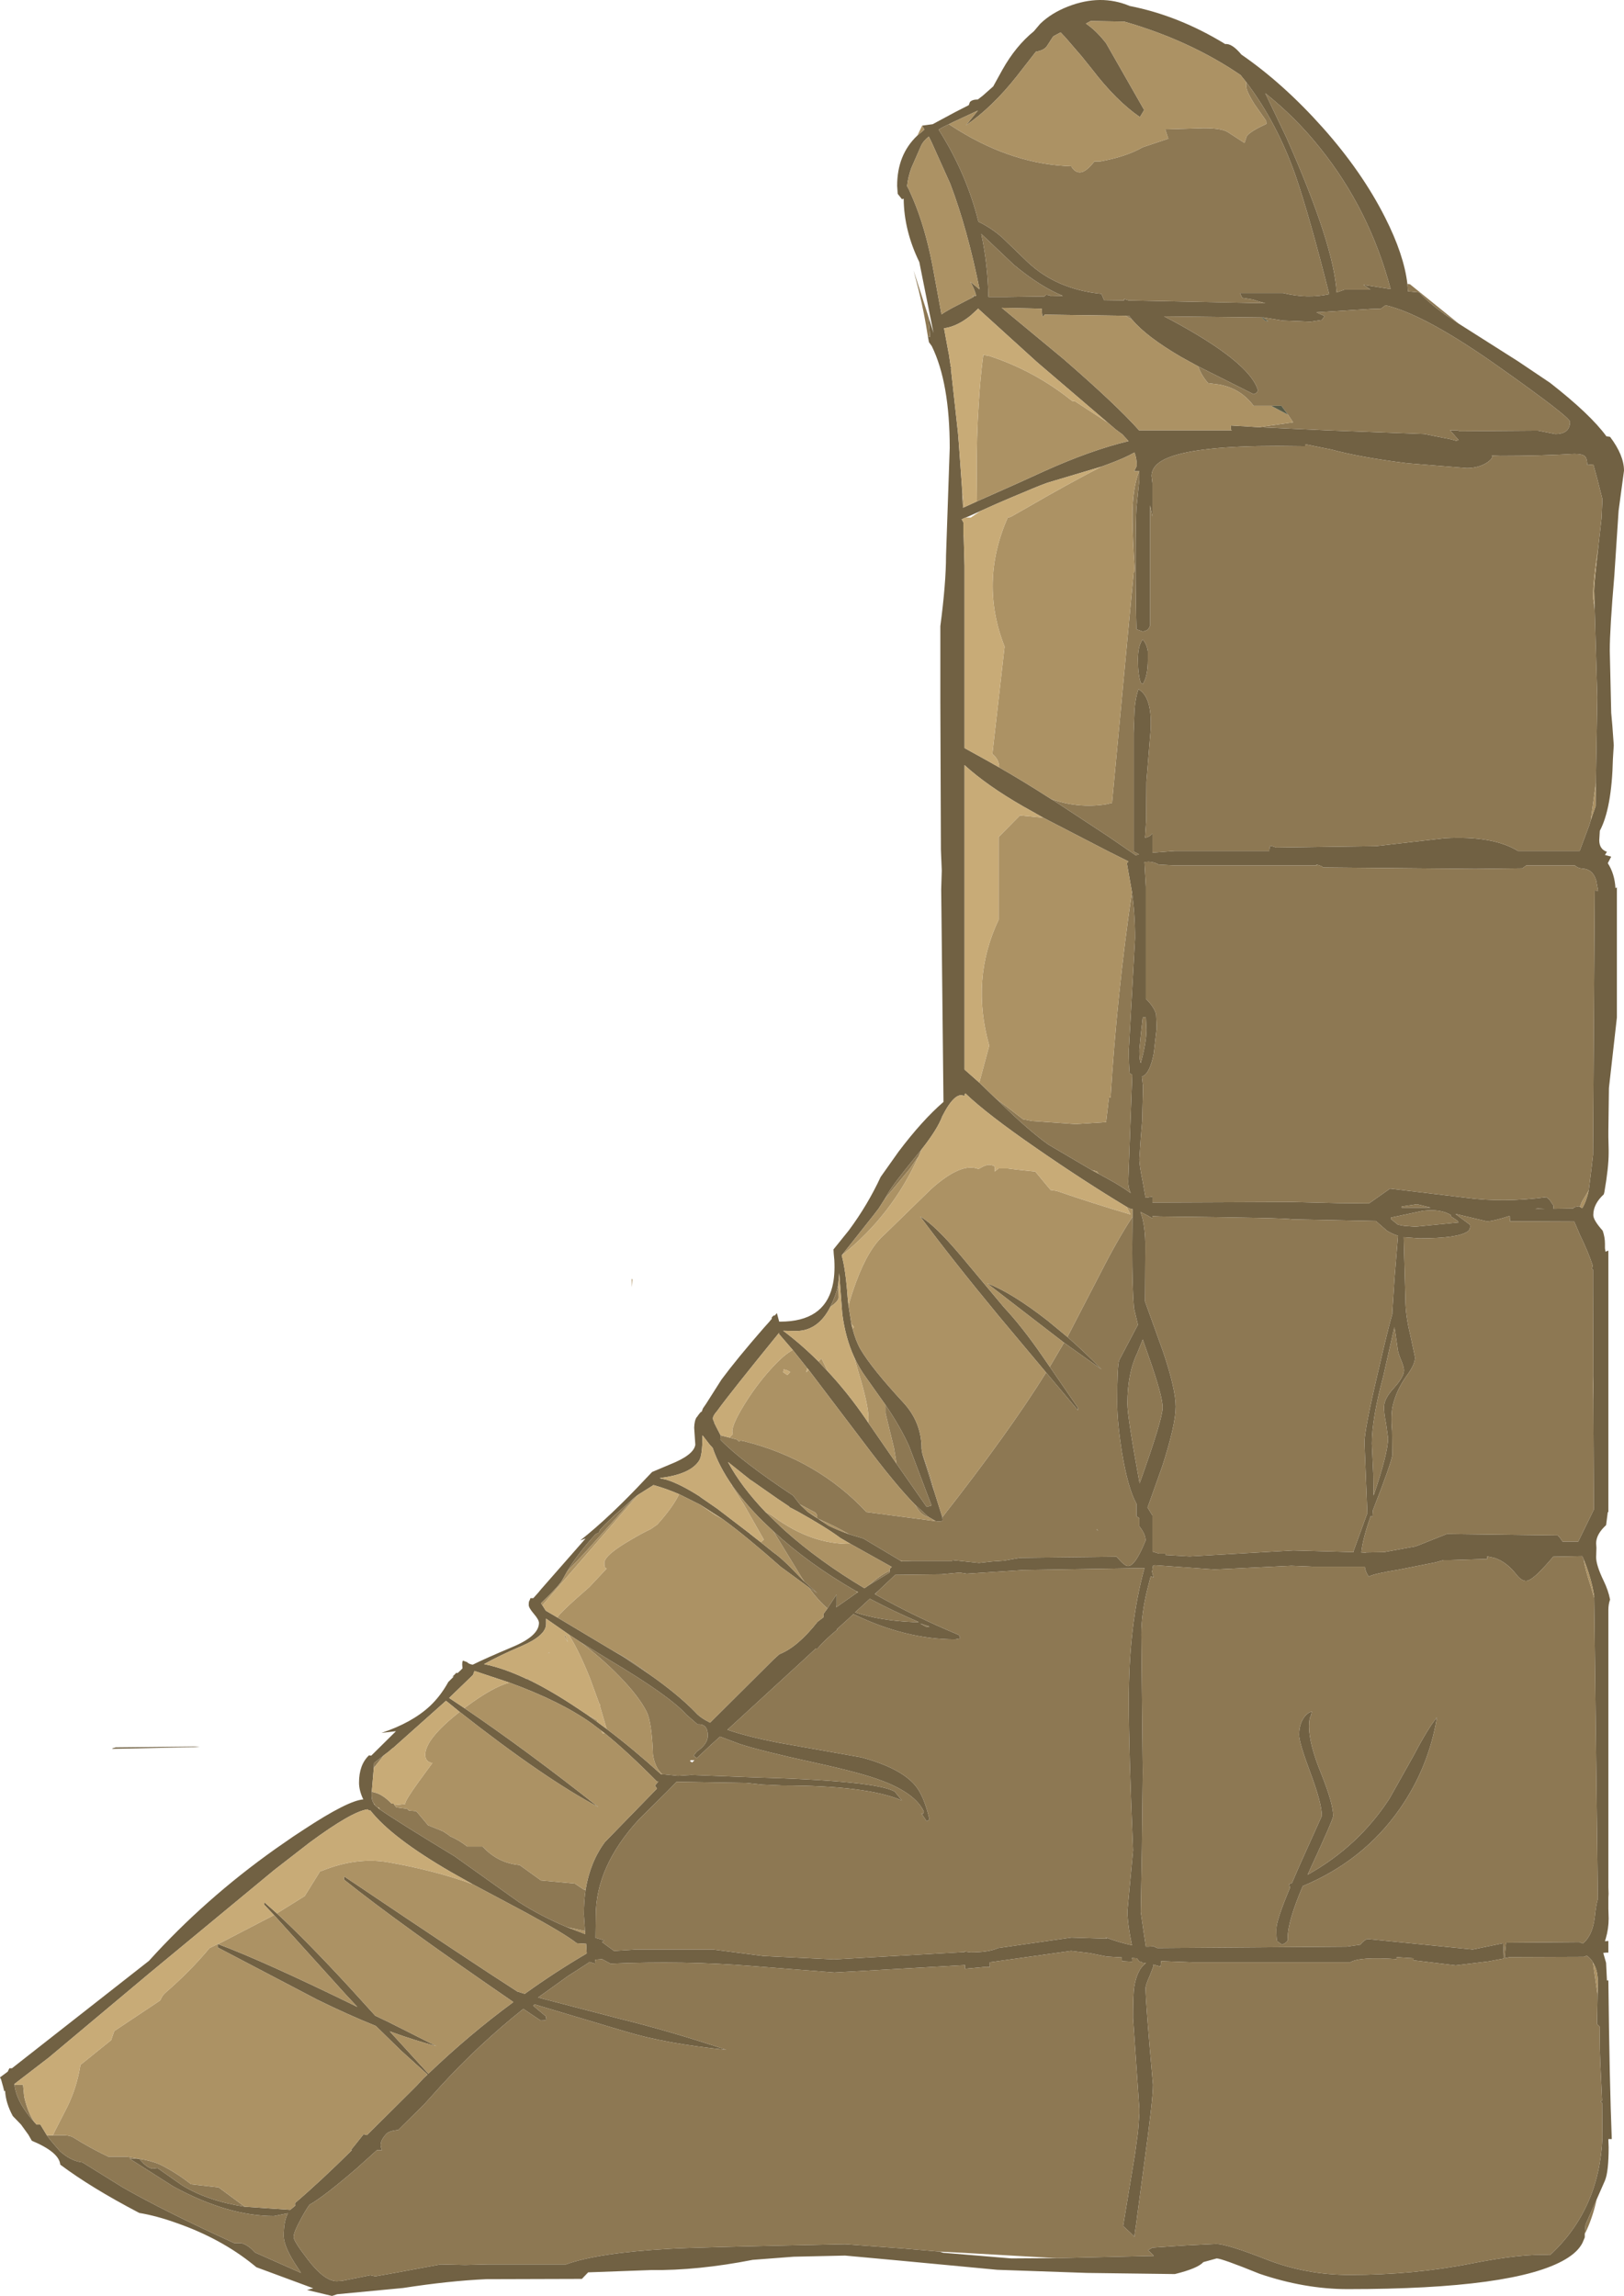 <?xml version="1.0" encoding="UTF-8" standalone="no"?>
<svg xmlns:ffdec="https://www.free-decompiler.com/flash" xmlns:xlink="http://www.w3.org/1999/xlink" ffdec:objectType="frame" height="403.9px" width="285.65px" xmlns="http://www.w3.org/2000/svg">
  <g transform="matrix(1.0, 0.0, 0.0, 1.0, 0.0, 0.0)">
    <use ffdec:characterId="1468" height="403.9" transform="matrix(1.0, 0.0, 0.0, 1.0, 0.0, 0.0)" width="285.65" xlink:href="#shape0"/>
  </g>
  <defs>
    <g id="shape0" transform="matrix(1.0, 0.0, 0.0, 1.0, 0.0, 0.0)">
      <path d="M221.4 75.15 L233.4 75.7 250.5 76.35 255.3 77.3 256.15 77.55 256.55 77.4 255.05 75.7 256.35 75.7 256.8 75.85 270.5 75.75 273.55 76.35 Q276.15 76.35 276.15 74.2 276.15 73.4 264.1 64.85 250.7 55.3 243.7 53.7 L242.9 54.3 241.15 54.35 231.55 54.95 233.0 55.6 232.5 56.3 230.5 56.6 225.65 56.4 222.25 55.85 222.15 55.85 221.95 55.85 204.75 55.65 Q207.4 57.0 210.5 58.85 220.0 64.55 221.25 68.6 221.25 69.1 220.5 69.35 L210.75 64.45 207.75 62.8 Q201.6 59.2 199.15 56.25 L199.1 56.2 198.6 55.55 198.0 55.55 183.75 55.35 183.5 55.7 Q183.25 55.75 183.25 54.3 L176.2 54.15 187.0 63.1 Q196.4 71.25 200.35 75.7 L216.7 75.7 216.5 75.6 216.5 74.85 221.4 75.15 M256.6 56.95 L267.0 63.55 272.65 67.35 Q279.75 72.9 282.55 76.75 L283.2 76.85 Q285.65 80.1 285.65 82.8 L284.7 89.85 283.95 101.25 Q283.15 110.6 283.15 114.45 L283.4 125.4 283.6 127.65 283.85 131.1 283.7 133.5 Q283.5 142.2 281.4 146.15 L281.3 147.8 Q281.3 149.4 282.65 149.85 L282.3 150.4 283.4 150.7 282.8 151.85 Q284.0 153.7 284.15 156.25 L284.4 156.1 284.4 179.0 283.0 191.4 282.9 198.95 282.9 200.0 282.95 202.25 282.95 202.85 Q282.95 205.4 282.2 209.7 L282.1 210.1 Q280.25 211.8 280.25 213.75 280.25 214.65 281.9 216.5 282.3 217.65 282.3 218.8 L282.3 219.6 282.4 220.2 282.9 220.0 282.9 266.0 282.8 266.0 282.5 268.3 Q280.75 269.9 280.75 271.5 L280.8 272.3 280.75 273.95 Q280.75 275.35 282.05 278.05 282.9 279.8 283.2 281.4 282.9 282.2 282.9 283.25 L282.9 285.1 282.9 300.85 282.9 331.8 282.9 333.95 282.9 335.75 282.95 337.5 Q282.95 339.3 282.45 341.0 L282.3 341.5 282.9 341.45 282.9 343.5 282.55 343.5 282.0 343.55 282.5 345.3 282.65 348.4 282.9 348.4 Q283.1 366.35 283.5 376.3 L282.9 376.3 282.95 377.75 Q282.95 382.05 282.3 383.6 L280.85 386.9 278.9 391.3 278.75 393.0 278.75 393.6 278.35 394.55 Q277.55 396.15 275.35 397.45 266.5 402.7 237.05 402.7 229.5 402.7 221.55 400.0 214.9 397.3 214.0 397.3 L211.65 397.95 Q210.7 399.05 206.65 400.05 L191.2 399.85 175.4 399.3 158.45 397.7 148.65 396.8 139.6 397.0 132.4 397.55 Q122.7 399.45 114.45 399.35 L103.45 399.75 102.35 400.9 85.5 400.95 Q78.95 401.25 70.9 402.5 L59.3 403.6 58.4 403.9 54.0 402.85 55.1 402.55 45.1 398.85 44.55 398.4 Q38.85 393.8 31.15 391.1 27.55 389.8 24.5 389.3 16.0 384.85 10.6 380.8 10.4 378.6 5.6 376.6 L5.0 375.55 3.7 373.75 2.25 372.25 Q1.0 369.95 0.9 367.8 L0.75 367.9 0.55 367.1 0.2 365.85 0.0 365.45 1.35 364.45 1.65 363.85 2.1 363.85 26.2 344.95 Q36.05 334.05 48.45 325.25 L51.55 323.1 53.45 321.85 Q61.2 316.75 63.9 316.55 63.15 315.0 63.15 313.6 63.15 310.45 64.9 308.8 L65.3 308.85 69.65 304.55 67.1 304.85 Q72.5 303.05 75.65 300.1 77.5 298.35 78.85 295.9 L79.85 294.9 79.55 295.0 79.95 294.6 80.3 294.25 80.45 294.35 80.9 293.95 81.35 293.5 81.3 292.85 Q81.3 292.1 81.5 292.15 L82.0 292.35 82.1 292.35 Q82.45 292.75 83.15 292.85 85.25 291.8 90.1 289.75 94.8 287.8 94.8 285.5 94.8 284.95 93.9 283.9 93.0 282.85 93.0 282.35 93.0 281.65 93.15 281.55 L93.3 281.15 93.8 281.15 94.7 280.15 95.15 279.6 103.0 270.65 102.05 271.0 Q107.3 266.85 113.65 260.05 L114.7 258.95 117.9 257.6 Q122.05 255.95 122.3 254.15 L122.1 251.15 Q122.15 249.85 122.55 249.3 L122.65 249.2 122.85 248.9 123.3 248.35 123.4 248.4 123.65 247.75 124.2 246.95 126.9 242.7 Q129.6 239.05 134.35 233.6 L135.25 232.6 135.75 232.0 135.75 231.75 136.1 231.4 136.25 231.45 136.65 231.0 137.05 232.5 137.25 232.5 Q144.9 232.5 146.4 226.35 146.9 224.35 146.75 221.65 L146.65 220.6 146.6 219.8 149.3 216.45 Q152.6 212.0 154.9 207.05 L158.05 202.6 Q162.2 197.1 165.95 193.85 L165.55 156.45 165.65 153.15 165.5 149.5 165.4 123.6 165.4 110.15 Q166.4 102.55 166.4 97.75 L167.05 78.8 Q167.05 67.35 163.9 60.9 L163.4 60.2 163.2 59.15 163.6 59.3 163.55 58.6 163.4 56.8 163.25 55.55 164.2 58.6 161.7 46.1 Q159.0 40.55 158.95 34.95 L158.65 35.05 157.9 34.1 157.8 32.7 Q157.8 27.2 161.35 23.85 L162.6 22.8 162.2 22.1 164.05 21.85 168.05 19.7 170.4 18.5 170.6 17.95 Q171.0 17.5 172.0 17.5 L172.9 16.8 174.7 15.2 176.3 12.3 Q178.65 8.1 181.85 5.5 L182.95 4.2 Q184.9 2.3 187.85 1.15 193.6 -1.1 198.7 1.05 207.35 2.75 215.5 7.75 216.7 7.6 218.35 9.6 225.75 14.7 232.7 22.5 239.55 30.2 243.6 38.2 246.95 44.8 247.55 49.95 L247.65 51.25 249.65 51.45 Q251.15 53.15 254.2 55.35 L256.6 56.95 M281.15 96.1 L281.15 96.05 281.7 91.15 281.85 87.8 280.95 84.25 280.25 81.7 279.2 81.8 Q279.15 80.65 278.8 80.3 278.4 79.85 276.9 79.85 271.0 80.2 263.9 80.2 L262.4 80.15 262.5 80.35 Q262.3 81.0 261.1 81.65 259.7 82.35 258.0 82.35 L247.55 81.5 Q239.2 80.45 234.25 79.1 L229.55 78.15 229.55 78.5 224.7 78.45 Q210.8 78.45 205.65 80.45 202.55 81.65 202.55 83.75 L202.7 85.0 202.7 90.85 202.3 88.9 202.3 110.05 202.0 110.65 Q201.75 110.95 201.0 111.1 L199.9 110.7 Q199.75 106.45 199.75 98.55 199.75 91.55 199.9 89.3 L200.4 84.45 200.4 82.9 200.35 82.9 199.5 82.9 199.95 81.95 Q199.95 80.7 199.55 79.6 197.8 80.6 194.8 81.7 L193.7 82.1 184.65 84.8 Q183.7 85.05 179.95 86.65 178.0 87.45 175.35 88.6 L172.45 89.9 170.35 90.85 169.85 91.05 169.15 91.35 169.45 91.9 169.45 93.75 169.45 94.2 169.5 94.15 169.65 99.5 169.65 131.6 173.45 133.7 175.75 135.0 Q179.95 137.4 184.85 140.55 L185.45 140.9 194.95 147.15 199.75 150.45 200.35 150.3 199.4 149.8 199.4 128.95 199.55 124.95 Q199.7 122.75 200.25 121.25 202.65 122.6 202.4 128.25 L201.65 137.5 201.6 144.4 201.4 147.35 Q202.1 147.3 202.7 146.65 L202.7 150.0 206.65 149.7 223.25 149.7 Q223.3 148.7 223.6 148.8 L224.5 149.1 242.0 148.85 254.2 147.45 Q262.6 147.0 267.0 149.7 L277.85 149.7 279.55 145.15 279.8 144.3 280.65 141.85 280.7 137.75 280.95 122.65 280.5 107.25 280.45 105.35 280.4 103.95 Q280.4 102.5 281.15 96.1 M219.2 14.45 L218.2 13.2 Q209.25 7.1 197.75 3.8 L191.85 3.7 191.0 4.15 Q192.8 5.35 194.55 7.6 L201.25 19.35 200.5 20.6 Q196.3 17.7 192.1 12.2 L190.25 9.9 187.45 6.65 186.55 5.7 185.25 6.4 184.15 8.1 Q183.65 8.85 182.2 9.1 L178.85 13.4 Q174.55 18.85 169.9 22.05 L172.0 19.45 167.7 21.45 166.9 21.85 Q165.9 22.3 165.1 22.8 L165.5 23.45 Q170.05 30.8 172.1 39.0 174.4 40.1 176.35 41.85 L180.7 46.05 Q185.8 50.9 193.75 51.7 L193.9 52.1 194.2 52.8 197.7 52.85 197.75 52.6 198.5 52.85 222.55 53.35 221.5 53.05 221.1 52.95 220.4 52.7 218.5 52.4 218.3 52.0 218.1 51.55 225.7 51.55 Q229.95 52.6 233.8 51.75 230.35 38.1 227.9 30.95 224.65 21.65 219.2 14.45 M222.55 16.4 L226.25 24.15 Q234.65 43.1 235.1 51.45 L236.5 50.95 241.05 50.95 239.8 50.1 244.6 50.85 Q240.9 36.9 232.2 26.05 227.9 20.65 222.55 16.4 M163.85 25.0 L163.35 24.0 163.35 24.05 Q162.45 24.75 162.05 25.55 L160.3 29.55 Q159.7 31.2 159.55 32.75 L159.85 33.3 160.6 35.0 Q162.7 39.95 164.0 46.6 L165.6 55.3 Q166.8 54.5 168.5 53.65 L171.3 52.2 171.0 52.05 171.6 52.05 171.7 52.0 Q171.35 50.7 170.65 49.55 L172.3 50.9 Q170.15 40.25 167.15 32.35 L163.85 25.0 M172.6 41.15 Q173.75 46.5 173.85 52.2 L173.9 52.25 176.85 52.25 183.7 52.15 184.0 51.85 184.65 51.95 184.85 52.1 186.95 52.05 Q183.0 50.45 178.35 46.6 L172.6 41.15 M171.85 88.2 L179.15 84.95 183.65 82.9 Q191.85 79.2 198.5 77.6 L197.4 76.4 196.25 75.55 194.85 74.35 182.4 63.7 172.1 54.35 172.1 54.25 170.75 55.5 Q168.35 57.45 166.05 57.75 L166.85 62.1 166.9 62.3 167.15 64.0 167.2 64.5 167.3 64.55 167.25 64.85 167.35 65.7 168.5 76.15 168.65 78.0 169.2 85.65 169.35 89.3 169.55 89.25 171.85 88.2 M201.9 114.6 L201.9 116.05 Q201.9 118.95 201.0 120.35 L200.65 120.1 Q200.15 118.65 200.15 116.05 200.15 113.55 201.0 112.5 201.7 113.25 201.9 114.6 M183.5 143.85 L181.65 142.8 179.95 141.85 Q173.6 138.2 169.65 134.6 L169.65 188.15 172.25 190.45 175.1 193.2 175.6 193.65 Q180.7 198.7 184.4 201.35 L192.05 205.85 193.25 206.5 194.9 207.4 Q197.2 208.65 198.9 209.9 L198.8 209.7 Q198.45 208.9 198.45 207.85 L199.15 189.1 198.7 188.8 Q198.55 187.25 198.55 184.7 L199.65 165.05 Q199.65 160.85 199.1 156.9 L198.2 151.85 198.5 151.55 195.1 149.85 183.5 143.85 M279.45 209.4 L279.95 205.35 280.2 203.15 280.5 156.65 281.1 156.7 280.75 154.85 Q280.15 152.9 278.35 152.8 277.55 152.75 277.0 152.25 L268.45 152.25 267.8 152.75 259.5 152.85 232.75 152.6 Q232.45 152.3 231.55 152.1 L231.55 152.25 206.65 152.25 203.8 152.1 Q203.1 151.65 202.05 151.6 L201.3 151.65 201.55 156.0 201.55 175.7 Q203.05 177.2 203.35 178.45 L203.45 180.85 202.95 185.25 Q202.25 188.95 200.85 189.4 L201.05 191.15 200.9 197.2 200.65 200.2 200.4 203.95 Q200.45 205.25 201.0 207.9 L201.5 210.7 201.55 210.7 202.7 210.5 202.7 211.55 227.2 211.45 235.4 211.65 240.8 211.7 244.5 209.1 257.8 210.7 Q264.4 211.6 272.0 210.6 L272.55 211.05 273.25 212.1 273.25 212.65 276.7 212.6 276.95 212.35 277.7 212.2 277.9 212.3 278.3 212.55 Q279.05 211.3 279.45 209.4 M198.15 212.3 Q190.6 207.75 182.3 202.0 173.6 196.0 169.8 192.35 L169.65 192.6 169.65 192.85 Q168.05 191.85 165.75 196.35 164.9 198.65 162.1 202.2 L161.25 203.25 Q157.15 208.25 156.15 210.0 L155.6 210.95 154.55 212.6 153.55 213.9 148.6 220.15 148.05 220.85 Q148.75 223.35 149.1 228.35 L149.25 229.7 149.75 232.9 149.95 233.7 Q150.5 235.85 151.35 237.35 153.35 240.75 158.95 246.8 162.1 250.25 162.1 254.9 L162.25 255.8 163.95 261.3 164.3 262.3 165.75 266.9 165.8 267.45 Q165.75 267.65 165.15 267.65 L165.0 267.65 164.6 267.6 163.3 266.85 160.95 264.7 Q157.45 261.15 151.65 253.4 L142.25 241.0 142.0 240.7 139.45 237.5 137.0 234.65 137.05 234.45 Q128.35 245.15 126.15 248.2 125.4 249.05 125.4 249.5 125.4 249.9 125.7 250.25 L125.6 250.25 126.05 251.15 126.75 252.5 126.75 252.6 126.7 253.25 Q130.3 257.0 139.5 263.1 L140.7 264.65 140.9 264.85 142.05 265.95 145.75 268.4 Q147.4 269.2 149.35 269.9 L151.85 270.65 158.3 274.5 158.55 274.65 158.75 274.65 160.4 274.6 167.5 274.6 167.5 274.45 172.2 274.95 174.45 274.7 176.6 274.55 179.4 274.05 196.4 273.85 Q197.8 275.5 198.4 275.5 199.7 275.5 201.5 271.0 201.5 269.9 200.4 268.5 L200.4 267.1 200.3 267.0 199.9 266.75 199.9 264.55 Q198.4 261.85 197.35 255.55 196.5 250.2 196.5 246.7 196.5 240.3 196.85 239.3 L200.15 233.05 199.45 230.1 Q199.15 226.45 199.15 219.5 L199.2 214.05 199.2 212.7 198.7 212.6 198.15 212.3 M201.0 178.95 L200.65 182.15 200.4 184.75 Q200.4 186.5 200.65 187.0 201.65 183.4 201.65 181.1 L201.55 179.0 201.0 178.95 M146.05 229.9 Q143.9 234.15 140.0 234.15 L137.75 234.1 Q140.95 236.5 143.95 239.5 L145.6 241.25 Q149.15 245.05 152.3 249.65 L152.7 250.25 157.7 257.5 163.0 265.1 163.85 264.85 159.9 254.4 Q158.4 251.05 155.75 247.15 L152.35 242.35 Q151.1 240.65 150.2 238.65 148.7 235.35 148.15 231.15 L147.6 223.9 147.6 224.15 147.45 225.9 Q147.1 227.75 146.1 229.8 L146.05 229.9 M111.65 263.4 L108.0 266.65 106.4 268.2 106.35 268.25 105.75 268.9 105.5 269.15 105.5 269.2 105.35 269.6 104.75 269.9 Q101.6 273.35 99.75 276.45 L99.0 277.8 Q98.45 278.9 95.15 282.05 L95.3 282.25 95.4 282.4 95.5 282.55 96.0 283.35 98.05 284.55 108.0 290.5 109.6 291.45 114.15 294.5 Q119.1 297.95 122.25 301.15 123.1 302.15 124.9 303.05 L125.65 302.3 136.15 291.85 137.1 291.0 Q140.3 289.75 143.8 285.3 L144.85 284.5 144.85 283.9 145.55 282.95 145.7 282.7 147.15 280.5 147.15 282.35 147.1 282.75 147.45 282.5 150.8 280.15 150.95 280.1 150.55 279.9 Q142.2 275.1 136.05 269.4 L134.1 267.55 Q130.95 264.4 128.85 261.4 126.45 257.95 125.35 254.7 L125.3 254.65 124.8 254.1 123.8 252.8 123.55 252.5 123.55 252.7 Q123.55 256.0 123.0 256.9 121.5 259.35 116.15 260.0 L116.05 260.0 116.1 260.05 117.2 260.3 Q119.65 261.05 123.15 263.3 L123.25 263.4 126.15 265.4 131.45 269.45 132.2 270.05 133.8 271.3 136.1 273.15 Q137.5 274.1 139.75 276.45 L141.5 278.25 143.75 280.25 142.2 279.2 137.35 275.65 Q131.35 270.35 127.6 267.6 L127.05 267.2 123.15 264.7 119.45 262.85 Q117.25 261.9 114.95 261.25 L112.25 262.95 111.65 263.4 M89.6 296.0 L83.45 293.95 83.2 294.65 79.0 298.7 81.7 300.5 Q92.8 308.05 105.25 317.9 95.8 312.9 80.85 301.15 L78.45 299.2 69.2 307.45 69.05 307.55 68.75 307.8 68.35 308.15 68.15 308.3 67.55 308.75 65.8 310.15 65.75 311.0 65.4 315.1 65.4 315.2 Q65.25 316.55 65.75 317.3 L65.9 317.5 65.95 317.6 66.4 317.95 66.8 318.3 Q69.65 320.3 79.95 326.55 L91.25 334.6 Q95.05 337.05 99.8 339.05 L102.95 340.25 102.95 340.2 102.9 339.7 102.7 336.8 Q102.7 334.5 103.0 332.45 103.8 327.55 106.4 324.05 L115.55 314.65 115.2 314.1 115.8 313.4 115.55 313.4 Q110.25 308.05 106.35 304.9 L105.75 304.45 104.1 303.2 Q98.65 299.3 89.6 296.0 M100.0 287.5 L96.05 284.75 96.05 285.7 Q96.05 287.7 91.8 289.55 87.6 291.35 85.15 292.75 88.6 293.45 92.6 295.35 L93.3 295.65 Q97.15 297.55 101.55 300.5 L103.35 301.7 105.15 303.0 106.7 304.15 Q111.4 307.7 116.3 312.15 L116.5 312.15 116.85 312.15 119.25 312.4 121.6 312.25 132.05 312.65 Q154.3 313.25 157.4 315.2 L158.65 316.75 Q152.6 314.1 137.5 314.1 L134.05 313.95 131.3 313.65 119.0 313.45 117.55 314.95 112.35 320.1 Q104.8 328.35 104.8 336.95 L104.75 340.9 106.3 341.35 105.9 341.65 108.0 343.2 112.0 342.95 125.4 342.95 134.3 344.1 146.7 344.7 169.65 343.4 169.65 343.3 170.7 343.45 Q173.9 343.45 175.55 342.7 L188.45 340.85 194.75 341.05 194.4 340.8 Q196.9 341.75 199.1 342.2 L198.75 340.4 Q198.3 337.8 198.3 336.2 L198.8 330.85 199.3 325.5 Q198.55 308.1 198.55 299.5 198.5 286.0 201.3 275.85 L180.05 276.2 170.05 276.85 168.8 276.65 165.6 276.95 157.45 277.05 157.35 277.15 157.25 277.25 154.5 279.85 153.85 280.45 153.9 280.45 Q160.6 284.25 168.6 287.6 L168.85 287.9 168.85 288.25 168.0 288.4 Q159.25 288.4 150.1 283.95 L149.15 284.85 147.15 286.65 147.3 286.65 147.25 286.7 Q144.9 288.65 143.8 290.0 L143.5 290.0 140.8 292.5 127.95 304.3 Q131.45 305.5 136.8 306.55 L151.5 309.15 Q158.35 311.0 160.95 314.05 162.5 315.85 163.5 320.1 L163.0 320.4 162.05 319.0 162.35 319.1 162.5 318.7 Q161.05 315.55 155.35 313.35 151.65 311.9 143.1 310.05 133.75 308.0 130.1 306.8 L126.65 305.5 125.05 306.95 122.55 309.3 122.0 308.85 122.55 308.15 Q124.5 306.8 124.5 305.35 124.5 303.2 122.7 303.35 L120.75 301.65 Q117.75 298.3 107.15 292.0 L102.05 288.85 100.0 287.5 M149.6 271.6 L147.8 270.55 Q145.25 268.65 140.4 265.95 L138.7 265.05 138.85 265.05 136.9 263.75 132.25 260.5 132.15 260.45 132.0 260.35 128.05 257.2 Q130.35 261.5 134.65 266.0 L137.05 268.3 137.3 268.55 138.05 269.25 Q144.1 274.65 152.05 279.4 L152.85 278.85 156.45 276.65 156.5 276.35 156.5 276.0 156.85 275.65 149.6 271.6 M161.6 285.35 Q157.05 283.4 153.0 281.25 L150.4 283.65 Q154.8 285.1 160.6 285.35 L161.6 285.35 M83.1 331.45 L79.45 329.4 Q68.9 323.3 65.15 318.5 65.0 318.6 64.65 318.3 61.9 318.65 54.45 324.15 L48.2 329.0 26.2 347.2 8.6 361.95 2.55 366.6 2.55 366.75 Q2.9 369.85 6.1 373.4 L6.35 373.65 6.4 373.75 6.5 373.75 7.1 373.75 8.25 375.65 8.8 376.4 10.55 378.45 11.1 378.9 Q12.75 380.2 14.5 380.4 L21.5 384.75 Q28.8 388.95 41.2 394.6 L42.45 394.6 Q43.25 394.8 44.15 395.55 L44.85 396.25 52.95 399.85 52.4 399.0 Q49.9 395.3 49.9 393.3 49.9 390.75 50.65 389.35 L48.2 389.85 Q40.05 389.85 30.5 384.65 L22.8 379.75 24.5 379.8 25.3 380.65 Q26.25 381.5 26.9 381.5 L27.7 381.4 32.05 384.45 Q36.55 387.2 43.05 388.2 L51.05 388.75 51.95 388.0 51.9 387.95 51.9 387.55 Q56.4 383.7 61.9 378.25 L61.7 378.25 62.4 377.4 63.95 375.45 64.55 375.6 73.25 366.95 74.5 365.6 75.2 364.95 70.55 360.75 66.1 356.4 Q61.25 354.45 55.85 351.8 L38.3 342.6 38.3 342.0 38.3 341.95 38.35 342.0 Q46.4 345.0 62.85 353.05 L60.8 350.85 48.2 336.9 46.5 335.1 46.5 334.65 48.7 336.6 Q54.05 341.55 61.55 349.7 L66.0 354.6 68.3 355.7 76.75 359.95 Q73.1 359.0 69.1 357.55 L68.55 357.35 69.5 358.4 75.35 364.8 Q82.55 357.9 90.3 352.2 70.05 338.3 60.5 330.65 L60.55 330.1 Q82.8 345.1 91.0 350.35 L92.3 350.75 Q97.65 346.9 103.2 343.65 L103.1 341.95 101.45 341.85 Q99.3 340.15 92.3 336.35 L83.1 331.45 M35.15 307.25 L34.3 307.35 19.75 307.65 19.8 307.55 20.35 307.4 35.15 307.25 M278.55 274.3 L278.3 273.75 273.2 273.85 Q270.25 277.35 269.0 277.95 267.9 278.55 266.65 276.9 264.9 274.7 262.8 274.05 L261.6 273.8 261.6 274.25 255.25 274.45 253.95 274.45 252.5 274.85 245.95 276.15 Q241.8 276.8 240.75 277.35 240.15 276.5 240.05 275.6 L230.9 275.6 227.15 275.45 213.65 276.1 203.1 275.35 202.8 275.45 202.7 276.0 202.7 276.3 202.65 276.25 202.6 276.35 202.9 277.5 202.4 277.3 201.8 279.65 Q200.75 283.9 200.75 287.5 L201.0 311.7 200.85 325.3 200.65 336.35 201.15 339.8 201.55 342.45 202.05 342.45 202.9 342.4 203.55 342.7 236.9 342.45 239.3 342.1 239.3 342.05 Q239.95 341.3 240.5 341.1 L259.05 342.95 264.4 341.85 264.5 344.05 264.5 344.55 261.8 345.05 256.05 345.75 248.6 344.85 248.65 344.5 245.65 344.3 245.65 344.65 Q239.2 344.2 237.5 345.2 L209.75 345.2 204.25 345.0 204.15 345.8 204.1 345.95 202.85 345.6 202.9 345.85 202.2 347.65 Q201.5 349.2 201.5 349.75 201.5 352.25 202.8 366.75 202.8 369.35 201.25 380.65 L201.15 381.4 200.0 390.0 199.9 390.85 199.55 393.2 199.55 393.5 198.8 392.75 197.55 391.6 199.65 378.85 200.15 375.15 200.25 374.0 200.4 371.8 200.4 371.45 200.4 371.35 200.4 371.15 200.4 371.0 199.3 355.0 Q199.3 350.9 199.5 349.55 200.0 346.45 201.55 345.35 L200.75 345.25 200.8 345.15 200.65 345.15 200.65 345.05 200.45 345.1 199.95 344.5 199.9 344.5 199.1 344.45 199.15 344.7 199.15 345.1 197.35 345.0 197.3 344.35 194.7 344.2 191.7 343.6 188.4 343.2 174.85 345.1 174.1 345.2 174.1 346.05 173.5 346.0 169.75 346.35 169.75 345.7 146.75 347.0 132.1 345.85 Q120.25 344.9 107.4 345.45 L105.9 344.65 104.7 344.75 104.65 345.45 103.7 345.15 103.2 345.5 100.95 346.95 100.0 347.55 94.65 351.4 109.25 355.2 Q117.8 357.3 127.75 360.6 117.15 359.55 109.9 357.35 L94.0 352.6 93.8 352.85 96.0 354.7 96.05 355.1 Q96.35 355.45 95.1 355.45 L92.05 353.4 Q84.2 359.65 77.4 367.1 L74.65 370.15 70.05 374.7 Q68.4 374.85 67.9 375.45 66.6 376.85 67.1 378.0 L67.2 378.25 66.3 378.25 62.8 381.4 Q56.95 386.45 54.45 387.85 53.75 388.8 52.8 390.6 51.65 392.7 51.65 393.55 51.65 394.25 54.15 397.5 57.05 401.3 59.25 401.3 L60.15 401.25 65.15 400.25 66.0 400.45 69.4 399.85 77.5 398.35 81.8 398.45 85.75 398.35 99.55 398.35 Q105.2 396.3 117.85 395.6 121.65 395.35 148.65 394.8 L158.9 395.55 165.25 396.1 165.9 396.3 177.9 397.3 185.85 397.25 202.95 396.85 201.95 395.85 202.7 395.4 207.15 395.1 208.75 395.0 213.9 394.75 Q215.8 394.75 222.8 397.5 229.75 400.2 237.4 400.2 248.65 400.2 258.75 398.2 267.85 396.4 272.65 396.7 281.3 388.7 281.85 376.1 L281.8 369.95 281.55 369.8 281.65 369.55 281.8 369.55 281.6 365.35 Q281.3 359.95 281.4 356.55 L281.15 356.3 280.9 356.05 281.0 350.9 281.05 349.0 Q281.1 346.65 280.2 345.25 279.8 344.5 279.1 344.05 L278.6 344.25 265.55 344.3 264.65 344.5 264.7 343.8 264.9 341.75 277.8 341.65 278.4 341.9 Q280.1 340.55 280.5 337.3 280.7 335.25 281.05 334.05 L280.45 284.7 280.4 281.1 280.4 280.7 280.1 279.15 Q279.5 276.55 278.55 274.3 M270.05 212.65 L271.7 212.65 270.5 212.6 270.05 212.65 M280.25 242.1 L280.2 226.4 280.2 223.35 280.0 223.2 280.15 222.65 Q279.35 220.2 277.9 217.25 L276.9 214.9 265.6 214.85 265.55 213.9 Q262.65 214.85 261.5 214.85 L256.0 213.55 258.55 215.45 258.55 215.5 258.6 215.8 Q258.5 216.4 258.2 216.6 256.55 217.85 249.65 217.85 L246.9 217.65 247.2 228.45 Q247.2 231.4 248.05 234.8 L248.9 238.8 Q248.9 240.05 247.4 242.05 245.65 244.5 245.0 247.2 244.6 248.75 244.85 251.75 L244.9 256.05 Q244.5 257.95 241.8 264.85 L241.5 265.65 241.4 266.85 241.1 266.7 Q239.7 270.65 239.45 273.1 L240.25 273.15 240.25 273.1 243.45 273.05 243.7 273.0 248.9 272.05 249.35 271.9 254.5 269.85 274.0 270.1 274.4 270.55 274.85 271.2 277.6 271.2 280.35 265.55 280.25 246.4 280.25 242.1 M249.25 211.85 L246.55 212.25 246.55 212.45 251.65 212.45 249.25 211.85 M245.35 233.9 L245.25 233.5 243.3 242.15 Q241.3 249.6 241.3 253.95 L241.55 259.3 241.6 263.1 Q244.15 255.6 244.15 253.0 L243.8 250.45 Q243.4 248.5 243.45 247.45 243.45 246.05 245.2 244.15 246.95 242.2 246.95 241.05 246.95 240.45 246.35 239.05 245.8 237.65 245.8 237.0 L245.35 233.9 M245.9 217.4 Q244.8 217.05 243.95 216.5 L242.0 214.8 227.2 214.5 Q226.65 214.25 204.05 214.0 L202.7 213.95 202.7 214.35 Q201.95 213.85 201.0 213.4 L200.6 213.2 Q201.5 215.6 201.45 219.6 L201.4 228.95 204.6 237.85 Q206.8 244.4 206.8 247.45 206.8 250.6 204.45 257.9 L201.85 265.2 202.7 266.6 202.7 272.95 203.85 273.3 205.0 273.3 205.0 273.55 209.25 273.8 227.5 272.75 238.1 273.05 238.05 272.95 240.5 266.2 240.0 253.75 Q240.0 251.5 242.4 241.3 244.2 233.5 244.9 231.15 L244.9 230.8 245.3 224.7 245.9 217.4 M245.9 215.45 L246.95 215.65 248.95 215.8 256.55 215.05 256.35 214.75 255.15 213.95 255.2 213.75 Q253.45 212.65 250.3 213.0 L244.65 214.2 244.65 214.45 245.9 215.45 M184.65 240.45 L189.6 247.65 189.6 248.1 184.0 241.45 175.75 231.6 Q167.45 221.55 161.85 214.0 164.4 215.45 169.0 220.9 L176.6 230.0 Q179.7 233.3 183.2 238.35 L184.65 240.45 M202.05 238.65 L201.0 235.65 200.05 238.0 Q198.3 241.6 198.3 246.95 198.3 249.25 200.45 260.95 204.5 249.65 204.5 247.6 204.5 245.6 202.05 238.65 M187.75 235.2 Q190.95 238.0 193.75 240.9 L187.15 236.2 184.1 233.85 173.6 225.75 Q177.9 227.35 184.3 232.35 L187.75 235.2 M193.15 269.3 L192.85 269.05 193.0 269.05 193.15 269.3 M163.5 286.15 L161.85 285.6 162.75 286.1 163.0 286.2 163.5 286.15 M232.4 312.05 Q234.5 317.3 234.5 319.45 234.5 320.05 230.5 328.7 L230.0 329.8 Q238.95 324.8 244.4 316.4 L248.75 308.65 Q251.1 304.15 252.75 302.1 251.3 310.95 246.15 318.3 239.8 327.35 229.15 331.8 226.5 338.0 226.5 340.85 226.75 341.6 225.5 342.1 L224.65 341.5 Q224.5 341.15 224.5 339.35 224.5 337.8 226.9 332.1 L226.75 331.45 227.25 331.25 228.5 328.35 232.5 319.45 Q232.5 317.25 230.5 311.9 228.5 306.55 228.5 305.2 228.5 303.5 229.25 302.3 229.9 301.3 230.75 301.1 L230.6 301.75 Q230.25 302.3 230.25 303.7 230.25 306.8 232.4 312.05" fill="#716143" fill-rule="evenodd" stroke="none"/>
      <path d="M222.15 55.85 L222.25 55.85 225.65 56.4 230.5 56.6 232.5 56.3 233.0 55.6 231.55 54.95 241.15 54.35 242.9 54.3 243.7 53.7 Q250.7 55.3 264.1 64.85 276.15 73.4 276.15 74.2 276.15 76.35 273.55 76.35 L270.5 75.75 256.8 75.85 256.35 75.7 255.05 75.7 256.55 77.4 256.15 77.55 255.3 77.3 250.5 76.35 233.4 75.7 221.4 75.15 227.45 74.3 226.55 72.95 225.4 71.4 223.6 71.4 220.5 71.4 Q218.25 68.35 214.45 67.65 L212.5 67.4 Q211.3 66.05 210.75 64.45 L220.5 69.35 Q221.25 69.1 221.25 68.6 220.0 64.55 210.5 58.85 207.4 57.0 204.75 55.65 L221.95 55.85 222.5 56.4 223.1 56.55 222.15 55.85 M198.0 55.55 L198.6 55.55 199.1 56.2 198.9 56.1 198.7 56.0 198.65 55.95 198.0 55.55 M256.6 56.95 L254.2 55.35 Q251.15 53.15 249.65 51.45 L247.65 51.25 247.55 49.95 248.0 50.0 256.6 56.95 M163.25 55.55 L163.4 56.8 163.55 58.6 163.6 59.3 163.2 59.15 Q162.6 55.2 161.6 51.1 L160.7 47.6 163.25 55.55 M278.75 393.0 L278.9 391.3 280.85 386.9 Q280.05 390.45 278.75 393.0 M282.9 333.95 L282.9 331.8 282.95 333.15 282.9 333.95 M200.35 82.9 L200.4 82.9 200.4 84.45 199.9 89.3 Q199.75 91.55 199.75 98.55 199.75 106.45 199.9 110.7 L201.0 111.1 Q201.75 110.95 202.0 110.65 L202.3 110.05 202.3 88.9 202.7 90.85 202.7 85.0 202.55 83.75 Q202.55 81.65 205.65 80.45 210.8 78.45 224.7 78.45 L229.55 78.5 229.55 78.15 234.25 79.1 Q239.2 80.45 247.55 81.5 L258.0 82.35 Q259.7 82.35 261.1 81.65 262.3 81.0 262.5 80.35 L262.4 80.15 263.9 80.2 Q271.0 80.2 276.9 79.85 278.4 79.85 278.8 80.3 279.15 80.65 279.2 81.8 L280.25 81.7 280.95 84.25 281.85 87.8 281.7 91.15 281.15 96.05 281.15 96.1 Q280.2 102.15 280.2 105.15 L280.45 106.75 280.5 107.25 280.95 122.65 280.7 137.75 279.8 144.3 279.55 145.15 277.85 149.7 267.0 149.7 Q262.6 147.0 254.2 147.45 L242.0 148.85 224.5 149.1 223.6 148.8 Q223.3 148.7 223.25 149.7 L206.65 149.7 202.7 150.0 202.7 146.65 Q202.1 147.3 201.4 147.35 L201.6 144.4 201.65 137.5 202.4 128.25 Q202.65 122.6 200.25 121.25 199.7 122.75 199.55 124.95 L199.4 128.95 199.4 149.8 200.35 150.3 199.75 150.45 194.95 147.15 185.45 140.9 184.85 140.55 Q189.6 142.25 194.5 141.5 L195.6 141.25 199.4 100.75 199.6 100.45 Q199.2 94.6 199.2 91.0 199.15 86.1 200.35 82.9 M166.9 21.85 L168.55 22.9 Q178.35 28.95 188.5 29.25 L188.5 29.4 Q189.35 30.65 190.5 30.2 191.4 29.8 192.5 28.4 L193.5 28.4 Q198.15 27.55 201.0 25.9 L205.5 24.4 204.95 22.75 211.75 22.55 Q215.0 22.55 216.05 23.3 L218.9 25.15 219.3 23.95 Q219.9 23.1 222.75 21.8 L222.7 21.25 220.7 18.4 Q219.2 16.05 219.2 15.1 L219.2 14.45 Q224.65 21.65 227.9 30.95 230.35 38.1 233.8 51.75 229.95 52.6 225.7 51.55 L218.1 51.55 218.3 52.0 218.5 52.4 220.4 52.7 221.1 52.95 221.5 53.05 222.55 53.35 198.5 52.85 197.75 52.6 197.7 52.85 194.2 52.8 193.9 52.1 193.75 51.7 Q185.8 50.9 180.7 46.05 L176.35 41.85 Q174.4 40.1 172.1 39.0 170.05 30.8 165.5 23.45 L165.1 22.8 Q165.9 22.3 166.9 21.85 M222.55 16.4 Q227.9 20.65 232.2 26.05 240.9 36.9 244.6 50.85 L239.8 50.1 241.05 50.95 236.5 50.95 235.1 51.45 Q234.65 43.1 226.25 24.15 L222.55 16.4 M172.6 41.15 L178.35 46.6 Q183.0 50.45 186.95 52.05 L184.85 52.1 184.65 51.95 184.0 51.85 183.7 52.15 176.85 52.25 173.9 52.25 173.85 52.2 Q173.75 46.5 172.6 41.15 M201.9 114.6 Q201.7 113.25 201.0 112.5 200.15 113.55 200.15 116.05 200.15 118.65 200.65 120.1 L201.0 120.35 Q201.9 118.95 201.9 116.05 L201.9 114.6 M199.1 156.9 Q199.65 160.85 199.65 165.05 L198.55 184.7 Q198.55 187.25 198.7 188.8 L199.15 189.1 198.45 207.85 Q198.45 208.9 198.8 209.7 L198.9 209.9 Q197.2 208.65 194.9 207.4 L193.25 206.5 192.9 206.05 192.85 206.05 192.05 205.85 184.4 201.35 Q180.7 198.7 175.6 193.65 L175.1 193.2 179.95 196.9 181.5 197.2 189.2 197.75 194.55 197.4 195.05 193.1 195.35 193.05 Q196.45 175.05 199.1 156.9 M277.9 212.3 L277.7 212.2 276.95 212.35 276.7 212.6 273.25 212.65 273.25 212.1 272.55 211.05 272.0 210.6 Q264.4 211.6 257.8 210.7 L244.5 209.1 240.8 211.7 235.4 211.65 227.2 211.45 202.7 211.55 202.7 210.5 201.55 210.7 201.5 210.7 201.0 207.9 Q200.45 205.25 200.4 203.95 L200.65 200.2 200.9 197.2 201.05 191.15 200.85 189.4 Q202.25 188.95 202.95 185.25 L203.45 180.85 203.35 178.45 Q203.05 177.2 201.55 175.7 L201.55 156.0 201.3 151.65 202.05 151.6 Q203.1 151.65 203.8 152.1 L206.65 152.25 231.55 152.25 231.55 152.1 Q232.45 152.3 232.75 152.6 L259.5 152.85 267.8 152.75 268.45 152.25 277.0 152.25 Q277.55 152.75 278.35 152.8 280.15 152.9 280.75 154.85 L281.1 156.7 280.5 156.65 280.2 203.15 279.95 205.35 279.45 209.4 278.25 211.4 277.9 212.3 M162.1 202.2 L161.55 203.45 160.0 205.65 155.6 210.95 156.15 210.0 Q157.15 208.25 161.25 203.25 L162.1 202.2 M199.2 214.05 L199.15 219.5 Q199.15 226.45 199.45 230.1 L200.15 233.05 196.85 239.3 Q196.5 240.3 196.5 246.7 196.5 250.2 197.35 255.55 198.4 261.85 199.9 264.55 L199.9 266.75 200.3 267.0 200.4 267.1 200.4 268.5 Q201.5 269.9 201.5 271.0 199.7 275.5 198.4 275.5 197.8 275.5 196.4 273.85 L179.4 274.05 176.6 274.55 174.45 274.7 172.2 274.95 167.5 274.45 167.5 274.6 160.4 274.6 158.75 274.65 158.3 274.5 151.85 270.65 149.35 269.9 Q146.75 268.4 144.05 267.25 L143.75 267.1 143.75 267.05 Q143.8 266.15 142.95 265.85 L140.7 264.65 139.5 263.1 Q130.3 257.0 126.7 253.25 L126.75 252.6 126.75 252.5 128.3 252.9 129.65 253.25 130.0 253.6 130.25 253.4 130.95 253.55 Q143.8 256.8 152.4 266.0 L164.6 267.6 165.0 267.65 165.15 267.65 Q165.75 267.65 165.8 267.45 L165.75 266.9 Q177.55 251.85 184.0 241.45 L189.6 248.1 189.6 247.65 184.65 240.45 187.15 236.2 193.75 240.9 Q190.95 238.0 187.75 235.2 L193.6 223.9 Q196.6 218.0 199.2 214.05 M160.95 264.7 L163.3 266.85 Q162.0 266.65 160.95 264.7 M164.3 262.3 L163.95 261.3 162.25 255.8 Q163.7 259.6 164.3 262.3 M201.0 178.95 L201.55 179.0 201.65 181.1 Q201.65 183.4 200.65 187.0 200.4 186.5 200.4 184.75 L200.65 182.15 201.0 178.95 M147.45 225.9 L147.5 228.25 Q147.5 228.9 146.05 229.9 L146.1 229.8 Q147.1 227.75 147.45 225.9 M155.75 247.15 Q158.4 251.05 159.9 254.4 L163.85 264.85 163.0 265.1 157.7 257.5 157.25 254.75 155.75 248.6 155.75 247.15 M99.75 276.45 Q101.6 273.35 104.75 269.9 L105.35 269.6 105.5 269.2 105.5 269.15 105.75 268.9 106.35 268.25 106.4 268.2 108.0 266.65 111.65 263.4 102.65 273.4 99.75 276.45 M142.2 279.2 L143.75 280.25 141.5 278.25 141.05 277.6 136.05 269.4 Q142.2 275.1 150.55 279.9 L150.8 280.15 147.45 282.5 147.1 282.75 147.15 282.35 147.15 280.5 145.7 282.7 145.55 282.95 Q143.95 281.6 142.2 279.2 M114.15 294.5 L109.6 291.45 108.0 290.5 Q111.1 292.1 114.15 294.5 M103.0 332.45 Q102.7 334.5 102.7 336.8 L102.9 339.7 99.8 339.05 Q95.05 337.05 91.25 334.6 L79.95 326.55 Q69.65 320.3 66.8 318.3 L66.65 318.0 66.4 317.95 65.95 317.6 65.9 317.4 65.75 317.3 Q65.25 316.55 65.4 315.2 L65.95 315.35 Q67.25 315.65 68.8 317.2 L68.9 317.3 69.25 317.3 69.4 317.55 69.7 317.95 71.6 318.2 71.75 318.35 71.9 318.5 73.0 318.6 73.2 318.6 75.3 321.1 77.9 322.15 78.9 322.8 79.1 323.0 Q80.75 323.7 82.2 324.85 L84.9 324.85 Q87.55 327.75 91.4 328.1 L95.15 330.8 101.1 331.35 102.75 332.45 103.0 332.45 M65.75 311.0 L65.8 310.15 67.55 308.75 65.75 311.0 M102.05 288.85 L107.15 292.0 Q117.75 298.3 120.75 301.65 L122.7 303.35 Q124.5 303.2 124.5 305.35 124.5 306.8 122.55 308.15 L122.0 308.85 122.55 309.3 125.05 306.95 126.65 305.5 130.1 306.8 Q133.75 308.0 143.1 310.05 151.65 311.9 155.35 313.35 161.05 315.55 162.5 318.7 L162.35 319.1 162.05 319.0 163.0 320.4 163.5 320.1 Q162.5 315.85 160.95 314.05 158.35 311.0 151.5 309.15 L136.8 306.55 Q131.45 305.5 127.95 304.3 L140.8 292.5 143.5 290.0 143.8 290.0 Q144.9 288.65 147.25 286.7 L147.3 286.65 147.15 286.65 149.15 284.85 150.1 283.95 Q159.25 288.4 168.0 288.4 L168.85 288.25 168.85 287.9 168.6 287.6 Q160.6 284.25 153.9 280.45 L154.5 279.85 157.25 277.25 157.35 277.15 157.45 277.05 165.6 276.95 168.8 276.65 170.05 276.85 180.05 276.2 201.3 275.85 Q198.5 286.0 198.55 299.5 198.55 308.1 199.3 325.5 L198.8 330.85 198.3 336.2 Q198.3 337.8 198.75 340.4 L199.1 342.2 Q196.9 341.75 194.4 340.8 L194.75 341.05 188.45 340.85 175.55 342.7 Q173.9 343.45 170.7 343.45 L169.65 343.3 169.65 343.4 146.7 344.7 134.3 344.1 125.4 342.95 112.0 342.95 108.0 343.2 105.9 341.65 106.3 341.35 104.75 340.9 104.8 336.95 Q104.8 328.35 112.35 320.1 L117.55 314.95 119.0 313.45 131.3 313.65 134.05 313.95 137.5 314.1 Q152.6 314.1 158.65 316.75 L157.4 315.2 Q154.3 313.25 132.05 312.65 L121.6 312.25 119.25 312.4 116.85 312.15 116.5 312.15 Q115.2 311.0 114.85 308.65 114.65 303.0 113.75 301.15 112.4 298.45 109.0 294.95 105.85 291.7 102.05 288.85 M156.5 276.35 L156.45 276.65 152.85 278.85 Q154.85 277.05 156.5 276.35 M138.05 269.25 L137.3 268.55 137.05 268.3 138.05 269.25 M161.6 285.35 L160.6 285.35 Q154.8 285.1 150.4 283.65 L153.0 281.25 Q157.05 283.4 161.6 285.35 M43.05 388.2 Q36.55 387.2 32.05 384.45 L27.7 381.4 26.9 381.5 Q26.25 381.5 25.3 380.65 L24.5 379.8 22.8 379.75 30.5 384.65 Q40.05 389.85 48.2 389.85 L50.65 389.35 Q49.9 390.75 49.9 393.3 49.9 395.3 52.4 399.0 L52.95 399.85 44.85 396.25 44.15 395.55 Q43.25 394.8 42.45 394.6 L41.2 394.6 Q28.8 388.95 21.5 384.75 L14.5 380.4 Q12.75 380.2 11.1 378.9 L10.55 378.45 8.8 376.4 8.25 375.65 9.3 375.65 10.4 375.65 Q12.2 375.55 12.95 376.05 15.8 377.85 19.05 379.4 L22.25 379.4 25.5 379.95 Q27.25 380.35 28.3 380.85 31.15 382.3 33.6 384.25 L38.45 384.8 43.05 388.2 M6.1 373.4 Q2.9 369.85 2.55 366.75 L4.05 366.75 4.25 368.85 Q4.9 371.7 6.1 373.4 M165.25 396.1 L158.9 395.55 148.65 394.8 Q121.65 395.35 117.85 395.6 105.2 396.3 99.55 398.35 L85.75 398.35 81.8 398.45 77.5 398.35 69.4 399.85 66.0 400.45 65.15 400.25 60.15 401.25 59.25 401.3 Q57.05 401.3 54.15 397.5 51.65 394.25 51.65 393.55 51.65 392.7 52.8 390.6 53.75 388.8 54.45 387.85 56.95 386.45 62.8 381.4 L66.3 378.25 67.2 378.25 67.1 378.0 Q66.6 376.85 67.9 375.45 68.4 374.85 70.05 374.7 L74.65 370.15 77.4 367.1 Q84.2 359.65 92.05 353.4 L95.1 355.45 Q96.35 355.45 96.05 355.1 L96.0 354.7 93.8 352.85 94.0 352.6 109.9 357.35 Q117.15 359.55 127.75 360.6 117.8 357.3 109.25 355.2 L94.65 351.4 100.0 347.55 100.95 346.95 103.2 345.5 103.7 345.15 104.65 345.45 104.7 344.75 105.9 344.65 107.4 345.45 Q120.25 344.9 132.1 345.85 L146.75 347.0 169.75 345.7 169.75 346.35 173.5 346.0 174.1 346.05 174.1 345.2 174.85 345.1 188.4 343.2 191.7 343.6 194.7 344.2 197.3 344.35 197.35 345.0 199.15 345.1 199.15 344.7 199.1 344.45 199.9 344.5 199.95 344.5 200.45 345.1 200.65 345.05 200.65 345.15 200.8 345.15 200.75 345.25 201.55 345.35 Q200.0 346.45 199.5 349.55 199.3 350.9 199.3 355.0 L200.4 371.0 200.4 371.15 200.4 371.35 200.4 371.45 200.4 371.8 200.25 374.0 200.15 375.15 199.65 378.85 197.55 391.6 198.8 392.75 199.55 393.5 199.55 393.2 199.9 390.85 200.0 390.0 201.15 381.4 201.25 380.65 Q202.8 369.35 202.8 366.75 201.5 352.25 201.5 349.75 201.5 349.2 202.2 347.65 L202.9 345.85 202.85 345.6 204.1 345.95 204.15 345.8 204.25 345.0 209.75 345.2 237.5 345.2 Q239.2 344.2 245.65 344.65 L245.65 344.3 248.65 344.5 248.6 344.85 256.05 345.75 261.8 345.05 264.5 344.55 264.5 344.05 264.4 341.85 259.05 342.95 240.5 341.1 Q239.95 341.3 239.3 342.05 L239.3 342.1 236.9 342.45 203.55 342.7 202.9 342.4 202.05 342.45 201.55 342.45 201.15 339.8 200.65 336.35 200.85 325.3 201.0 311.7 200.75 287.5 Q200.75 283.9 201.8 279.65 L202.4 277.3 202.9 277.5 202.6 276.35 202.65 276.25 202.7 276.3 202.7 276.0 202.8 275.45 203.1 275.35 213.65 276.1 227.15 275.45 230.9 275.6 240.05 275.6 Q240.15 276.5 240.75 277.35 241.8 276.8 245.95 276.15 L252.5 274.85 253.95 274.45 255.25 274.45 261.6 274.25 261.6 273.8 262.8 274.05 Q264.9 274.7 266.65 276.9 267.9 278.55 269.0 277.95 270.25 277.35 273.2 273.85 L278.3 273.75 278.55 274.3 Q278.8 276.05 279.85 279.2 L280.4 281.1 280.45 284.7 281.05 334.05 Q280.7 335.25 280.5 337.3 280.1 340.55 278.4 341.9 L277.8 341.65 264.9 341.75 264.7 343.8 264.65 344.5 265.55 344.3 278.6 344.25 279.1 344.05 Q279.8 344.5 280.2 345.25 L280.2 345.3 281.0 350.9 280.9 356.05 281.15 356.3 281.4 356.55 Q281.3 359.95 281.6 365.35 L281.8 369.55 281.65 369.55 281.55 369.8 281.8 369.95 281.85 376.1 Q281.3 388.7 272.65 396.7 267.85 396.4 258.75 398.2 248.65 400.2 237.4 400.2 229.75 400.2 222.8 397.5 215.8 394.75 213.9 394.75 L208.75 395.0 207.15 395.1 202.7 395.4 201.95 395.85 202.95 396.85 185.85 397.25 169.15 396.3 165.25 396.1 M125.05 306.95 L125.05 307.0 125.1 306.95 125.05 306.95 M121.5 309.65 L121.35 309.8 121.75 310.05 122.15 309.65 121.5 309.65 M280.25 246.4 L280.35 265.55 277.6 271.2 274.85 271.2 274.4 270.55 274.0 270.1 254.5 269.85 249.35 271.9 248.9 272.05 243.7 273.0 243.45 273.05 240.25 273.1 240.25 273.15 239.45 273.1 Q239.7 270.65 241.1 266.7 L241.4 266.85 241.5 265.65 241.8 264.85 Q244.5 257.95 244.9 256.05 L244.85 251.75 Q244.6 248.75 245.0 247.2 245.65 244.5 247.4 242.05 248.9 240.05 248.9 238.8 L248.05 234.8 Q247.2 231.4 247.2 228.45 L246.9 217.65 249.65 217.85 Q256.55 217.85 258.2 216.6 258.5 216.4 258.6 215.8 L258.55 215.5 258.55 215.45 256.0 213.55 261.5 214.85 Q262.65 214.85 265.55 213.9 L265.6 214.85 276.9 214.9 277.9 217.25 Q279.35 220.2 280.15 222.65 L280.0 223.2 280.2 223.35 280.2 226.4 280.25 242.1 280.2 243.65 280.25 246.4 M270.05 212.65 L270.5 212.6 271.7 212.65 270.05 212.65 M249.25 211.85 L251.65 212.45 246.55 212.45 246.55 212.25 249.25 211.85 M245.9 215.45 L244.65 214.45 244.65 214.2 250.3 213.0 Q253.45 212.65 255.2 213.75 L255.15 213.95 256.35 214.75 256.55 215.05 248.95 215.8 246.95 215.65 245.9 215.45 M245.9 217.4 L245.3 224.7 244.9 230.8 244.9 231.15 Q244.2 233.5 242.4 241.3 240.0 251.5 240.0 253.75 L240.5 266.2 238.05 272.95 238.1 273.05 227.5 272.75 209.25 273.8 205.0 273.55 205.0 273.3 203.85 273.3 202.7 272.95 202.7 266.6 201.85 265.2 204.45 257.9 Q206.8 250.6 206.8 247.45 206.8 244.4 204.6 237.85 L201.4 228.95 201.45 219.6 Q201.5 215.6 200.6 213.2 L201.0 213.4 Q201.95 213.85 202.7 214.35 L202.7 213.95 204.05 214.0 Q226.65 214.25 227.2 214.5 L242.0 214.8 243.95 216.5 Q244.8 217.05 245.9 217.4 M245.35 233.9 L245.8 237.0 Q245.8 237.65 246.35 239.05 246.95 240.45 246.95 241.05 246.95 242.2 245.2 244.15 243.45 246.05 243.45 247.45 243.4 248.5 243.8 250.45 L244.15 253.0 Q244.15 255.6 241.6 263.1 L241.55 259.3 241.3 253.95 Q241.3 249.6 243.3 242.15 L245.25 233.5 245.35 233.9 M202.05 238.65 Q204.5 245.6 204.5 247.6 204.5 249.65 200.45 260.95 198.3 249.25 198.3 246.95 198.3 241.6 200.05 238.0 L201.0 235.65 202.05 238.65 M193.15 269.3 L193.0 269.05 192.85 269.05 193.15 269.3 M232.4 312.05 Q230.25 306.8 230.25 303.7 230.25 302.3 230.6 301.75 L230.75 301.1 Q229.9 301.3 229.25 302.3 228.5 303.5 228.5 305.2 228.5 306.55 230.5 311.9 232.5 317.25 232.5 319.45 L228.5 328.35 227.25 331.25 226.75 331.45 226.9 332.1 Q224.5 337.8 224.5 339.35 224.5 341.15 224.65 341.5 L225.5 342.1 Q226.75 341.6 226.5 340.85 226.5 338.0 229.15 331.8 239.8 327.35 246.15 318.3 251.3 310.95 252.75 302.1 251.1 304.15 248.75 308.65 L244.4 316.4 Q238.95 324.8 230.0 329.8 L230.5 328.7 Q234.5 320.05 234.5 319.45 234.5 317.3 232.4 312.05 M163.5 286.15 L163.0 286.2 162.75 286.1 161.85 285.6 163.5 286.15" fill="#8d7853" fill-rule="evenodd" stroke="none"/>
      <path d="M221.4 75.15 L216.5 74.85 216.5 75.6 216.7 75.7 200.35 75.7 Q196.4 71.25 187.0 63.1 L176.2 54.15 183.25 54.3 Q183.25 55.75 183.5 55.7 L183.75 55.35 198.0 55.55 198.65 55.95 198.7 56.0 198.9 56.1 199.15 56.25 Q201.6 59.2 207.75 62.8 L210.75 64.45 Q211.3 66.05 212.5 67.4 L214.45 67.65 Q218.25 68.35 220.5 71.4 L223.6 71.4 226.55 72.95 227.45 74.3 221.4 75.15 M162.2 22.1 L162.6 22.8 161.35 23.85 162.2 22.1 M200.35 82.9 Q199.15 86.1 199.2 91.0 199.2 94.6 199.6 100.45 L199.4 100.75 195.6 141.25 194.5 141.5 Q189.6 142.25 184.85 140.55 179.95 137.4 175.75 135.0 175.75 133.6 174.55 132.65 L176.7 113.75 Q172.25 102.45 177.25 91.05 L177.75 90.95 181.0 89.1 Q187.55 85.3 193.7 82.1 L194.8 81.7 Q197.8 80.6 199.55 79.6 199.95 80.7 199.95 81.95 L199.5 82.9 200.35 82.9 M279.8 144.3 L280.7 137.75 280.65 141.85 279.8 144.3 M280.45 106.75 L280.2 105.15 Q280.2 102.15 281.15 96.1 280.4 102.5 280.4 103.95 L280.45 105.35 280.45 106.75 M219.2 14.45 L219.2 15.1 Q219.2 16.05 220.7 18.4 L222.7 21.25 222.75 21.8 Q219.9 23.1 219.3 23.95 L218.9 25.15 216.05 23.3 Q215.0 22.55 211.75 22.55 L204.95 22.75 205.5 24.4 201.0 25.9 Q198.15 27.55 193.5 28.4 L192.5 28.4 Q191.4 29.8 190.5 30.2 189.35 30.65 188.5 29.4 L188.5 29.25 Q178.35 28.95 168.55 22.9 L166.9 21.85 167.7 21.45 172.0 19.45 169.9 22.05 Q174.55 18.85 178.85 13.4 L182.2 9.1 Q183.65 8.85 184.15 8.1 L185.25 6.4 186.55 5.7 187.45 6.65 190.25 9.9 192.1 12.2 Q196.3 17.7 200.5 20.6 L201.25 19.35 194.55 7.6 Q192.8 5.35 191.0 4.15 L191.85 3.7 197.75 3.8 Q209.25 7.1 218.2 13.2 L219.2 14.45 M163.35 24.05 L163.85 25.0 167.15 32.35 Q170.15 40.25 172.3 50.9 L170.65 49.55 Q171.35 50.7 171.7 52.0 L171.6 52.05 171.0 52.05 171.3 52.2 168.5 53.65 Q166.8 54.5 165.6 55.3 L164.0 46.6 Q162.7 39.95 160.6 35.0 L159.85 33.3 159.55 32.75 Q159.7 31.2 160.3 29.55 L162.05 25.55 Q162.45 24.75 163.35 24.05 M171.85 88.2 L171.8 83.5 Q171.75 77.0 172.15 71.0 172.4 66.6 172.95 62.45 L173.95 62.6 Q181.95 65.2 188.6 70.55 L189.1 70.6 194.85 74.35 196.25 75.55 197.4 76.4 198.5 77.6 Q191.85 79.2 183.65 82.9 L179.15 84.95 171.85 88.2 M169.2 85.65 L169.55 89.25 169.35 89.3 169.2 85.65 M169.85 91.05 L170.35 90.85 169.9 91.05 169.85 91.05 M172.25 190.45 L174.0 183.95 Q170.7 172.25 175.65 161.8 L175.65 147.25 179.4 143.45 183.5 143.85 195.1 149.85 198.5 151.55 198.2 151.85 199.1 156.9 Q196.45 175.05 195.35 193.05 L195.05 193.1 194.55 197.4 189.2 197.75 181.5 197.2 179.95 196.9 175.1 193.2 172.25 190.45 M193.25 206.5 L192.05 205.85 192.85 206.05 192.9 206.05 193.25 206.5 M279.45 209.4 Q279.05 211.3 278.3 212.55 L277.9 212.3 278.25 211.4 279.45 209.4 M161.55 203.45 Q156.9 213.8 148.05 220.85 L148.6 220.15 153.55 213.9 154.55 212.6 155.6 210.95 160.0 205.65 161.55 203.45 M149.25 229.7 Q149.65 228.05 150.55 225.6 152.75 219.6 155.6 217.15 L163.7 209.25 Q169.05 204.4 172.1 205.65 L172.75 205.3 Q173.4 204.95 174.0 204.9 L174.75 205.05 Q175.0 205.1 175.0 205.9 L174.95 206.1 175.65 205.55 177.25 205.55 178.8 205.75 182.1 206.1 184.8 209.35 185.85 209.5 Q192.4 211.75 198.85 213.65 L198.15 212.3 198.7 212.6 199.2 212.7 199.2 214.05 Q196.6 218.0 193.6 223.9 L187.75 235.2 184.3 232.35 Q177.9 227.35 173.6 225.75 L184.1 233.85 187.15 236.2 184.65 240.45 183.2 238.35 Q179.7 233.3 176.6 230.0 L169.0 220.9 Q164.4 215.45 161.85 214.0 167.45 221.55 175.75 231.6 L184.0 241.45 Q177.55 251.85 165.75 266.9 L164.3 262.3 Q163.7 259.6 162.25 255.8 L162.1 254.9 Q162.1 250.25 158.95 246.8 153.35 240.75 151.35 237.35 150.5 235.85 149.95 233.7 L150.2 233.45 149.75 232.9 149.25 229.7 M158.75 274.65 L158.55 274.65 158.3 274.5 158.75 274.65 M149.35 269.9 Q147.4 269.2 145.75 268.4 L144.8 267.75 144.05 267.25 Q146.75 268.4 149.35 269.9 M142.05 265.95 L140.9 264.85 140.7 264.65 142.95 265.85 Q143.8 266.15 143.75 267.05 142.9 266.45 142.05 265.95 M139.45 237.5 L142.0 240.7 141.8 241.4 142.25 241.0 151.65 253.4 Q157.45 261.15 160.95 264.7 162.0 266.65 163.3 266.85 L164.6 267.6 152.4 266.0 Q143.8 256.8 130.95 253.55 L130.25 253.4 130.0 253.6 129.65 253.25 128.3 252.9 128.9 252.3 128.8 251.85 Q128.8 250.55 130.85 247.2 132.9 243.85 135.4 241.05 137.9 238.25 139.45 237.5 M143.95 239.5 L144.5 239.0 145.6 241.25 143.95 239.5 M152.7 250.25 L152.75 249.35 Q152.75 247.2 151.0 241.4 L150.2 238.65 Q151.1 240.65 152.35 242.35 L155.75 247.15 155.75 248.6 157.25 254.75 157.7 257.5 152.7 250.25 M137.85 240.9 L137.75 241.4 138.5 241.9 139.0 241.35 138.4 241.05 137.85 240.9 M111.1 225.0 L111.25 225.05 111.15 226.45 111.1 225.0 M111.65 263.4 L112.25 262.95 95.4 282.4 95.3 282.25 95.15 282.05 Q98.45 278.9 99.0 277.8 L99.75 276.45 102.65 273.4 111.65 263.4 M119.45 262.85 L123.15 264.7 125.85 266.55 127.05 267.2 127.6 267.6 Q131.35 270.35 137.35 275.65 L142.2 279.2 Q143.95 281.6 145.55 282.95 L144.85 283.9 144.85 284.5 143.8 285.3 Q140.3 289.75 137.1 291.0 L136.15 291.85 125.65 302.3 124.9 303.05 Q123.1 302.15 122.25 301.15 119.1 297.95 114.15 294.5 111.1 292.1 108.0 290.5 L98.05 284.55 Q98.3 283.85 103.65 279.2 L106.7 275.95 106.5 275.85 Q106.3 275.7 106.3 274.95 106.3 273.55 111.1 270.8 113.05 269.65 114.45 269.0 L115.6 268.2 Q118.35 265.15 119.45 262.85 M141.5 278.25 L139.75 276.45 Q137.5 274.1 136.1 273.15 L133.8 271.3 134.35 270.85 130.8 264.6 128.6 261.2 128.65 261.2 128.85 261.4 Q130.95 264.4 134.1 267.55 L136.05 269.4 141.05 277.6 141.5 278.25 M132.2 270.05 L131.45 269.45 131.75 269.6 131.8 269.55 132.2 270.05 M123.25 263.4 L123.15 263.3 123.2 263.25 123.25 263.4 M150.55 279.9 L150.95 280.1 150.8 280.15 150.55 279.9 M89.6 296.0 Q98.65 299.3 104.1 303.2 L105.75 304.45 106.0 304.9 106.35 304.9 Q110.25 308.05 115.55 313.4 L115.8 313.4 115.2 314.1 115.55 314.65 106.4 324.05 Q103.8 327.55 103.0 332.45 L102.75 332.45 101.1 331.35 95.15 330.8 91.4 328.1 Q87.55 327.75 84.9 324.85 L82.2 324.85 Q80.75 323.7 79.1 323.0 L78.9 322.8 77.9 322.15 75.3 321.1 73.2 318.6 73.0 318.6 71.9 318.5 71.75 318.35 71.6 318.2 69.7 317.95 69.4 317.55 71.3 317.35 71.3 317.2 Q71.3 316.7 73.6 313.5 L76.05 310.15 Q74.8 309.95 74.8 308.7 74.8 305.9 80.85 301.15 95.8 312.9 105.25 317.9 92.8 308.05 81.7 300.5 L81.8 300.4 Q86.6 296.8 89.6 296.0 M102.9 339.7 L102.95 340.2 102.95 340.25 99.8 339.05 102.9 339.7 M99.25 287.85 L99.45 287.65 99.9 288.9 99.25 287.85 M100.0 287.5 L102.05 288.85 Q105.85 291.7 109.0 294.95 112.4 298.45 113.75 301.15 114.65 303.0 114.85 308.65 115.2 311.0 116.5 312.15 L116.3 312.15 Q111.4 307.7 106.7 304.15 L105.55 300.2 105.55 299.9 105.4 299.7 103.8 295.3 Q101.8 290.3 100.0 287.5 M105.15 303.0 L103.35 301.7 105.0 302.6 105.15 303.0 M93.3 295.65 L92.6 295.35 92.7 295.15 93.3 295.65 M96.55 290.9 L96.4 290.9 96.6 290.65 96.55 290.9 M149.6 271.6 L156.85 275.65 156.5 276.0 156.5 276.35 Q154.85 277.05 152.85 278.85 L152.05 279.4 Q144.1 274.65 138.05 269.25 L137.05 268.3 134.65 266.0 Q135.45 266.35 136.05 266.8 142.7 271.7 149.6 271.6 M83.1 331.45 L92.3 336.35 Q99.3 340.15 101.45 341.85 L103.1 341.95 103.2 343.65 Q97.65 346.9 92.3 350.75 L91.0 350.35 Q82.8 345.1 60.55 330.1 L60.5 330.65 Q70.05 338.3 90.3 352.2 82.55 357.9 75.35 364.8 L69.5 358.4 68.55 357.35 69.1 357.55 Q73.1 359.0 76.75 359.95 L68.3 355.7 66.0 354.6 61.55 349.7 Q54.05 341.55 48.7 336.6 L53.6 333.55 56.3 329.2 56.65 329.1 Q62.75 326.65 68.25 327.6 76.5 329.05 83.1 331.45 M48.2 336.9 L60.8 350.85 62.85 353.05 Q46.4 345.0 38.35 342.0 L39.25 341.55 48.2 336.9 M38.3 342.0 L38.3 342.6 55.85 351.8 Q61.25 354.45 66.1 356.4 L70.55 360.75 75.2 364.95 74.5 365.6 73.25 366.95 64.55 375.6 63.95 375.45 62.4 377.4 61.7 378.25 61.9 378.25 Q56.4 383.7 51.9 387.55 L51.9 387.95 51.95 388.0 51.05 388.75 43.05 388.2 38.45 384.8 33.6 384.25 Q31.15 382.3 28.3 380.85 27.25 380.35 25.5 379.95 L22.25 379.4 19.05 379.4 Q15.8 377.85 12.95 376.05 12.2 375.55 10.4 375.65 L9.3 375.65 9.6 375.0 11.8 370.7 Q13.5 367.3 14.15 363.25 L19.55 358.9 20.1 357.3 28.2 351.9 Q28.5 351.1 29.05 350.6 33.55 346.7 36.85 342.7 L38.3 342.0 M6.5 373.75 L6.4 373.75 6.35 373.65 6.5 373.75 M278.55 274.3 Q279.5 276.55 280.1 279.15 L280.4 280.7 280.4 281.1 279.85 279.2 Q278.8 276.05 278.55 274.3 M280.2 345.25 Q281.1 346.65 281.05 349.0 L281.0 350.9 280.2 345.3 280.2 345.25 M280.25 246.4 L280.2 243.65 280.25 242.1 280.25 246.4" fill="#ac9264" fill-rule="evenodd" stroke="none"/>
      <path d="M199.1 56.2 L199.15 56.25 198.9 56.1 199.1 56.2 M221.95 55.85 L222.15 55.85 223.1 56.55 222.5 56.4 221.95 55.85 M226.55 72.95 L223.6 71.4 225.4 71.4 226.55 72.95" fill="#595c47" fill-rule="evenodd" stroke="none"/>
      <path d="M194.85 74.35 L189.1 70.6 188.6 70.55 Q181.95 65.2 173.95 62.6 L172.95 62.45 Q172.4 66.6 172.15 71.0 171.75 77.0 171.8 83.5 L171.85 88.2 169.55 89.25 169.2 85.65 168.65 78.0 168.5 76.15 167.35 65.7 167.25 64.85 167.3 64.55 167.2 64.5 167.15 64.0 166.9 62.3 166.85 62.1 166.05 57.75 Q168.35 57.45 170.75 55.5 L172.1 54.25 172.1 54.35 182.4 63.7 194.85 74.35 M172.45 89.9 L175.35 88.6 Q178.0 87.45 179.95 86.65 183.7 85.05 184.65 84.8 L193.7 82.1 Q187.55 85.3 181.0 89.1 L177.75 90.95 177.25 91.05 Q172.25 102.45 176.7 113.75 L174.55 132.65 Q175.75 133.6 175.75 135.0 L173.45 133.7 169.65 131.6 169.65 99.5 169.5 94.15 169.45 94.2 169.45 93.75 169.45 91.9 169.15 91.35 169.85 91.05 169.9 91.05 170.75 91.05 172.45 89.9 M172.25 190.45 L169.65 188.15 169.65 134.6 Q173.6 138.2 179.95 141.85 L181.65 142.8 183.5 143.85 179.4 143.45 175.65 147.25 175.65 161.8 Q170.7 172.25 174.0 183.95 L172.25 190.45 M162.1 202.2 Q164.9 198.65 165.75 196.35 168.05 191.85 169.65 192.85 L169.65 192.6 169.8 192.35 Q173.6 196.0 182.3 202.0 190.6 207.75 198.15 212.3 L198.85 213.65 Q192.4 211.75 185.85 209.5 L184.8 209.35 182.1 206.1 178.8 205.75 177.25 205.55 175.65 205.55 174.95 206.1 175.0 205.9 Q175.0 205.1 174.75 205.05 L174.0 204.9 Q173.4 204.95 172.75 205.3 L172.1 205.65 Q169.05 204.4 163.7 209.25 L155.6 217.15 Q152.75 219.6 150.55 225.6 149.65 228.05 149.25 229.7 L149.1 228.35 Q148.75 223.35 148.05 220.85 156.9 213.8 161.55 203.45 L162.1 202.2 M145.75 268.4 L142.05 265.95 Q142.9 266.45 143.75 267.05 L143.75 267.1 144.05 267.25 144.8 267.75 145.75 268.4 M126.75 252.5 L126.05 251.15 125.6 250.25 125.7 250.25 Q125.4 249.9 125.4 249.5 125.4 249.05 126.15 248.2 128.35 245.15 137.05 234.45 L137.0 234.65 139.45 237.5 Q137.9 238.25 135.4 241.05 132.9 243.85 130.85 247.2 128.8 250.55 128.8 251.85 L128.9 252.3 128.3 252.9 126.75 252.5 M142.0 240.7 L142.25 241.0 141.8 241.4 142.0 240.7 M149.95 233.7 L149.75 232.9 150.2 233.45 149.95 233.7 M143.95 239.5 Q140.95 236.5 137.75 234.1 L140.0 234.15 Q143.9 234.15 146.05 229.9 147.5 228.9 147.5 228.25 L147.45 225.9 147.6 224.15 147.6 223.9 148.15 231.15 Q148.7 235.35 150.2 238.65 L151.0 241.4 Q152.75 247.2 152.75 249.35 L152.7 250.25 152.3 249.65 Q149.15 245.05 145.6 241.25 L144.5 239.0 143.95 239.5 M137.85 240.9 L138.4 241.05 139.0 241.35 138.5 241.9 137.75 241.4 137.85 240.9 M112.25 262.95 L114.95 261.25 Q117.25 261.9 119.45 262.85 118.35 265.15 115.6 268.2 L114.45 269.0 Q113.05 269.65 111.1 270.8 106.3 273.55 106.3 274.95 106.3 275.7 106.5 275.85 L106.7 275.95 103.65 279.2 Q98.3 283.85 98.05 284.55 L96.0 283.35 95.5 282.55 95.4 282.4 112.25 262.95 M123.15 264.7 L127.05 267.2 125.85 266.55 123.15 264.7 M133.8 271.3 L132.2 270.05 131.8 269.55 131.75 269.6 131.45 269.45 126.15 265.4 123.25 263.4 123.2 263.25 123.15 263.3 Q119.65 261.05 117.2 260.3 L116.1 260.05 116.05 260.0 116.15 260.0 Q121.5 259.35 123.0 256.9 123.55 256.0 123.55 252.7 L123.55 252.5 123.8 252.8 124.8 254.1 125.3 254.65 125.35 254.7 Q126.45 257.95 128.85 261.4 L128.65 261.2 128.6 261.2 130.8 264.6 134.35 270.85 133.8 271.3 M81.7 300.5 L79.0 298.7 83.2 294.65 83.45 293.95 89.6 296.0 Q86.6 296.8 81.8 300.4 L81.7 300.5 M105.75 304.45 L106.35 304.9 106.0 304.9 105.75 304.45 M66.8 318.3 L66.4 317.95 66.65 318.0 66.8 318.3 M65.95 317.6 L65.9 317.5 65.75 317.3 65.9 317.4 65.95 317.6 M65.4 315.2 L65.4 315.1 65.75 311.0 67.55 308.75 68.15 308.3 68.35 308.15 68.75 307.8 69.05 307.55 69.2 307.45 78.45 299.2 80.85 301.15 Q74.8 305.9 74.8 308.7 74.8 309.95 76.05 310.15 L73.6 313.5 Q71.3 316.7 71.3 317.2 L71.3 317.35 69.4 317.55 69.25 317.3 68.9 317.3 68.8 317.2 Q67.25 315.65 65.95 315.35 L65.4 315.2 M99.25 287.85 L99.9 288.9 99.45 287.65 99.25 287.85 M92.6 295.35 Q88.6 293.45 85.15 292.75 87.6 291.35 91.8 289.55 96.05 287.7 96.05 285.7 L96.05 284.75 100.0 287.5 Q101.8 290.3 103.8 295.3 L105.4 299.7 105.55 299.9 105.55 300.2 106.7 304.15 105.15 303.0 105.0 302.6 103.35 301.7 101.55 300.5 Q97.15 297.55 93.3 295.65 L92.7 295.15 92.6 295.35 M96.55 290.9 L96.6 290.65 96.4 290.9 96.55 290.9 M134.65 266.0 Q130.35 261.5 128.05 257.2 L132.0 260.35 132.15 260.45 132.25 260.5 136.9 263.75 138.85 265.05 138.7 265.05 140.4 265.95 Q145.25 268.65 147.8 270.55 L149.6 271.6 Q142.7 271.7 136.05 266.8 135.45 266.35 134.65 266.0 M2.55 366.75 L2.55 366.6 8.6 361.95 26.2 347.2 48.2 329.0 54.45 324.15 Q61.9 318.65 64.65 318.3 65.0 318.6 65.15 318.5 68.9 323.3 79.45 329.4 L83.1 331.45 Q76.5 329.05 68.25 327.6 62.75 326.65 56.65 329.1 L56.3 329.2 53.6 333.55 48.7 336.6 46.5 334.65 46.5 335.1 48.2 336.9 39.25 341.55 38.35 342.0 38.3 341.95 38.3 342.0 36.85 342.7 Q33.55 346.7 29.05 350.6 28.5 351.1 28.2 351.9 L20.1 357.3 19.55 358.9 14.15 363.25 Q13.5 367.3 11.8 370.7 L9.6 375.0 9.3 375.65 8.25 375.65 7.1 373.75 6.5 373.75 6.35 373.65 6.1 373.4 Q4.9 371.7 4.25 368.85 L4.05 366.75 2.55 366.75" fill="#c8ab77" fill-rule="evenodd" stroke="none"/>
    </g>
  </defs>
</svg>
